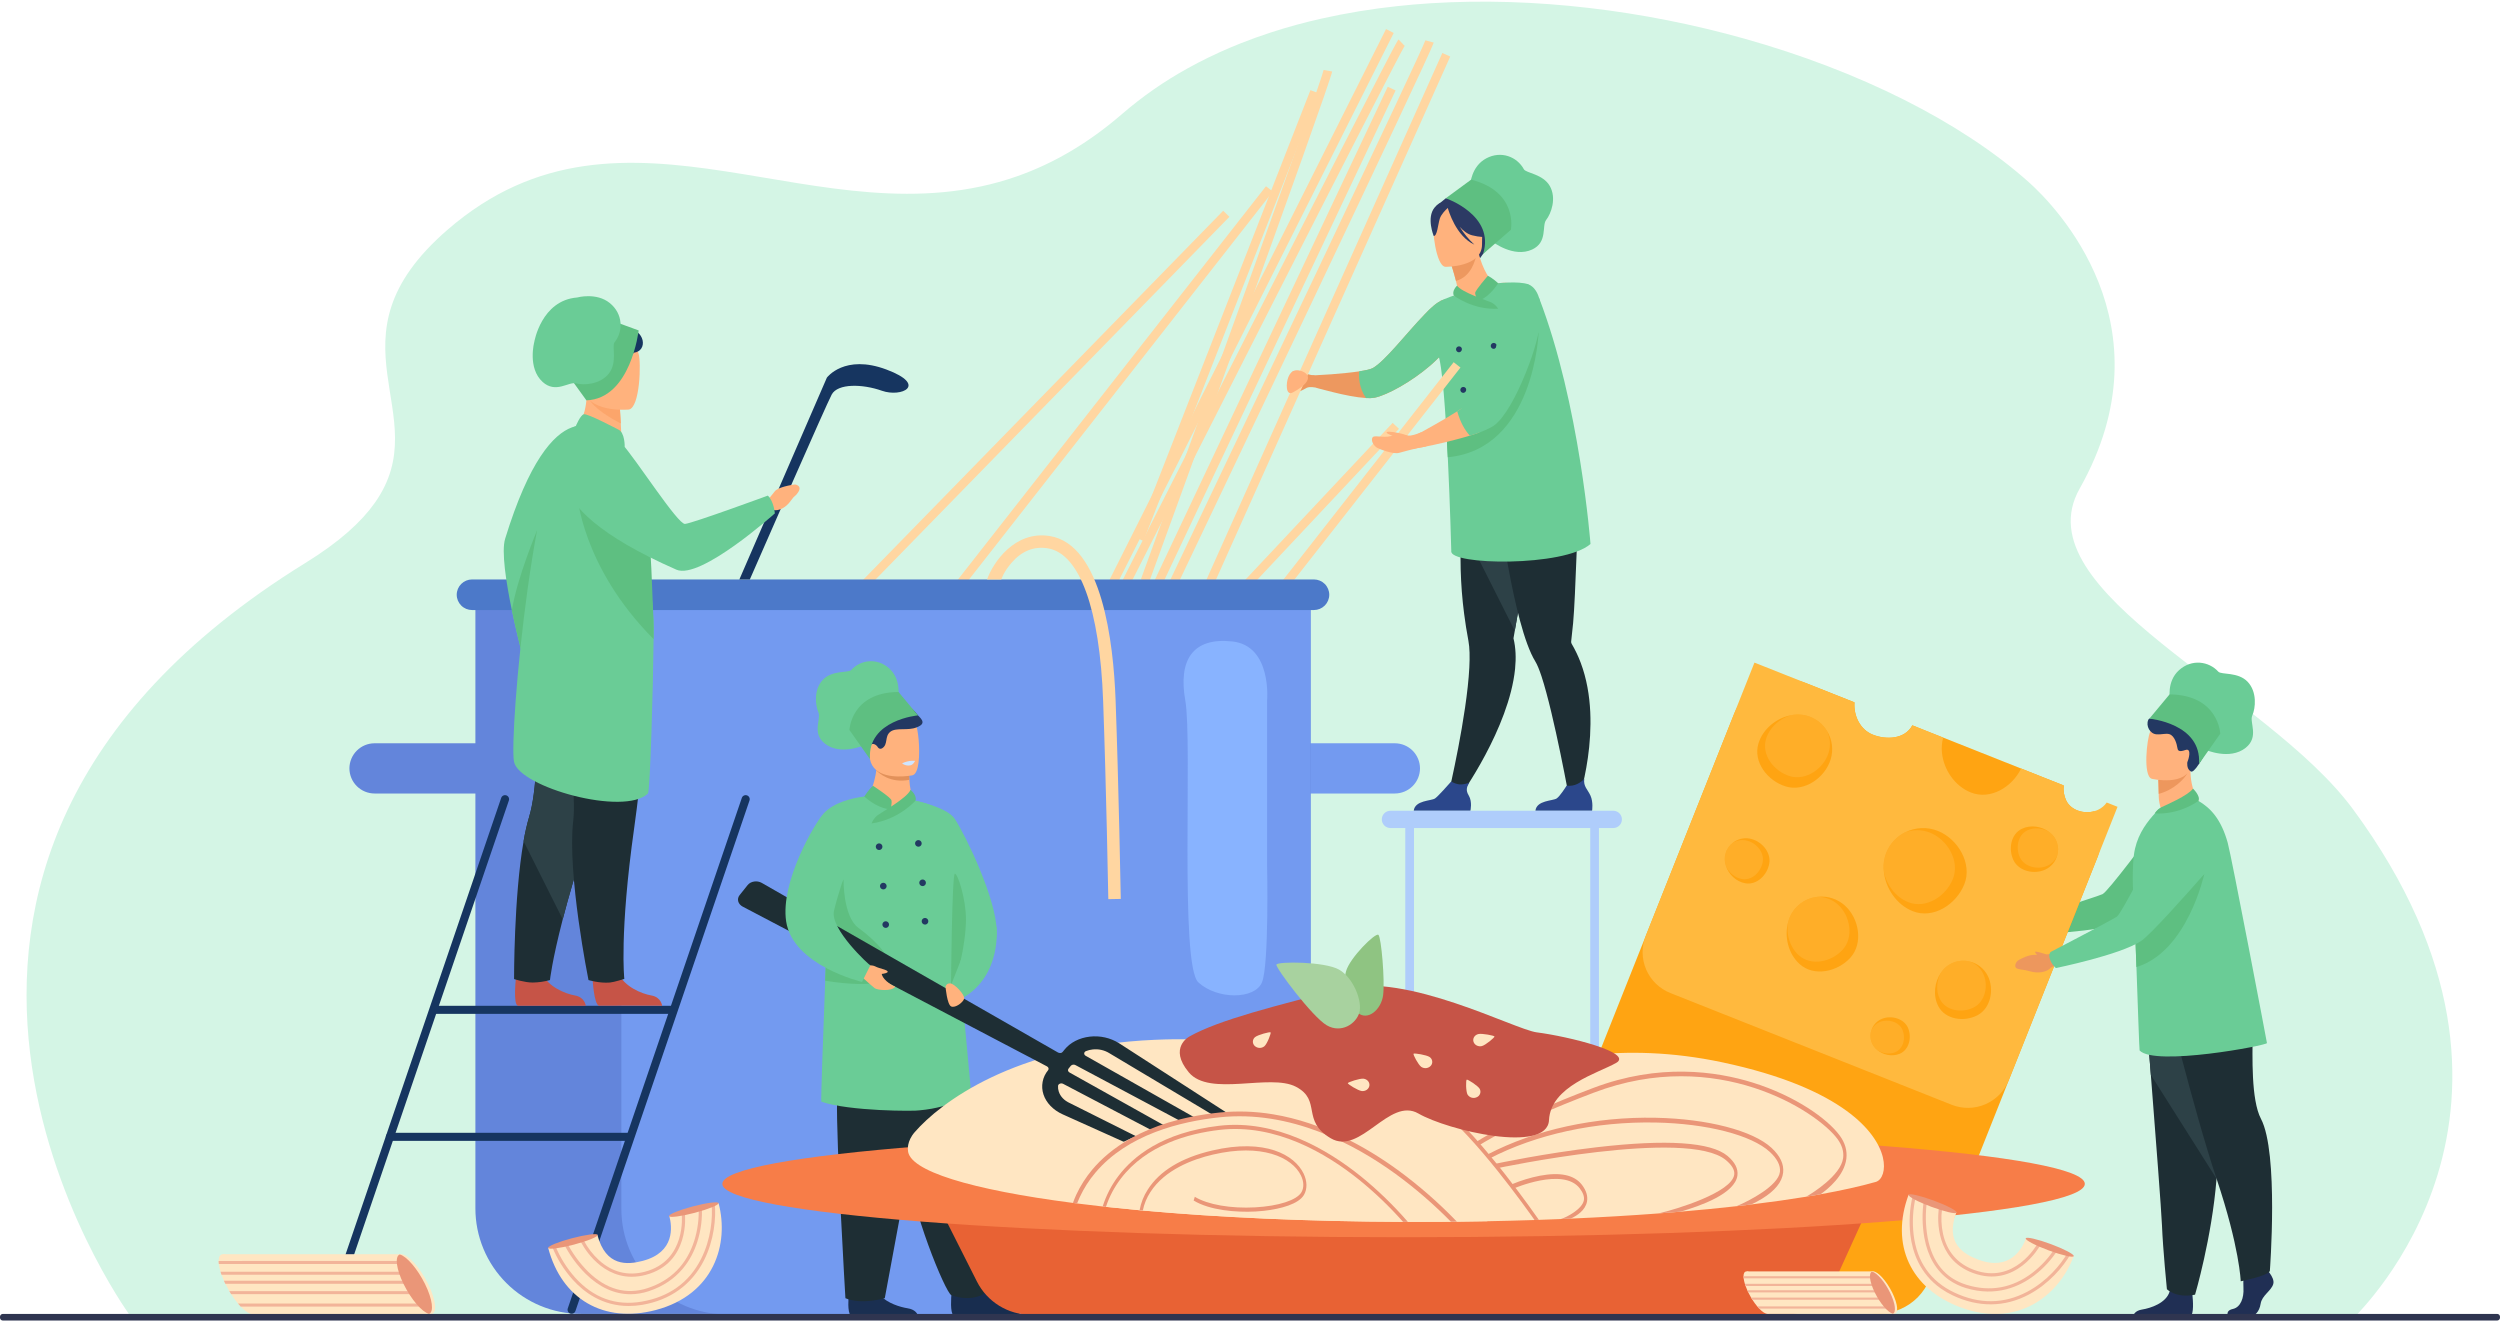 <svg width="762" height="403" viewBox="0 0 762 403" fill="none" xmlns="http://www.w3.org/2000/svg">
<g clip-path="url(#clip0_51_72)">
<path d="M717.683 401.489C674.129 401.489 39.675 401.621 39.309 400.652L39.248 400.529C39.218 400.474 39.197 400.415 39.186 400.353C38.943 399.873 -58.569 265.307 93.024 171.624C103.468 165.172 110.116 159.108 114.244 153.267C133.565 125.936 97.616 103.592 136.477 69.968C190.693 23.062 249.843 74.951 310.12 53.688C320.768 49.932 331.457 43.893 342.155 34.621C348.231 29.391 354.828 24.798 361.843 20.915C362.927 20.312 364.02 19.717 365.124 19.142C369.397 16.926 373.781 14.93 378.258 13.162C381.293 11.965 384.385 10.856 387.534 9.834C392.534 8.213 397.658 6.817 402.904 5.646C410.465 3.955 418.116 2.696 425.82 1.874C429.229 1.502 432.666 1.206 436.129 0.989C467.68 -0.999 501.081 3.186 531.705 11.785C566.447 21.543 597.602 36.989 618.396 55.544C626.291 62.575 662.096 98.951 633.87 148.948C616.049 180.52 690.71 210.668 717.242 246.718C784.698 338.365 718.295 400.294 717.683 401.489Z" fill="#D4F5E5"/>
<path d="M618.558 282.087C618.162 280.091 619.162 279.624 619.162 279.624C619.162 279.624 639.18 273.312 640.857 272.533C642.533 271.754 655.456 254.385 655.456 254.385C655.456 254.385 660.349 247.223 665.206 248.05C669.426 248.767 671.418 251.732 672.343 254.681C672.877 256.4 672.88 258.24 672.351 259.961C671.822 261.682 670.786 263.203 669.378 264.327C662.928 269.506 650.001 279.733 646.826 281.118C639.758 284.189 619.782 284.748 619.782 284.748C619.174 283.967 618.755 283.056 618.558 282.087Z" fill="#5EBF81"/>
<path d="M617.941 279.434C616.935 278.901 614.663 277.737 614.587 278.069C614.537 278.309 614.699 278.683 615.001 279.057C613.676 278.745 612.354 278.6 609.392 279.568C609.097 279.662 608.824 279.814 608.589 280.015C608.354 280.217 608.162 280.464 608.026 280.741C607.777 281.26 607.746 281.877 608.585 282.26C610.261 283.025 609.733 282.506 612.067 283.634C614.4 284.762 617.077 284.784 618.528 283.6L620.596 282.977L620.414 279.473C620.414 279.473 619.187 279.482 617.941 279.434Z" fill="#ED975D"/>
<path d="M566.447 399.197L486.873 367.595C482.751 365.957 479.449 362.751 477.693 358.681C475.937 354.611 475.87 350.011 477.509 345.892L528.591 217.505C530.23 213.387 533.439 210.088 537.512 208.333C541.585 206.578 546.189 206.511 550.311 208.146L565.248 214.079C564.969 218.195 566.972 222.388 570.837 223.927C574.915 225.546 580.585 225.342 582.885 221.085L629.032 239.411C628.847 240.978 629.106 242.566 629.781 243.993C631.223 246.991 635.155 248.181 638.38 247.254C639.564 249.411 640.256 251.803 640.407 254.258C640.557 256.714 640.162 259.172 639.249 261.457L588.17 389.841C587.359 391.881 586.153 393.741 584.623 395.315C583.092 396.889 581.266 398.146 579.248 399.015C577.231 399.884 575.062 400.347 572.866 400.379C570.669 400.41 568.488 400.008 566.447 399.197Z" fill="#FFA412"/>
<path d="M594.868 336.735L509.119 302.672C505.815 301.358 503.169 298.788 501.761 295.526C500.354 292.264 500.3 288.577 501.612 285.275L534.759 201.965L565.24 214.071C564.96 218.186 566.964 222.38 570.829 223.918C574.906 225.538 580.577 225.334 582.877 221.076L592.286 224.815C591.86 226.347 591.734 227.947 591.917 229.527C592.454 234.517 595.718 239.562 600.731 241.553C606.631 243.895 613.262 239.961 616.04 234.246L629.024 239.403C628.839 240.97 629.098 242.558 629.773 243.984C631.215 246.983 635.147 248.172 638.372 247.245C638.77 247.133 639.157 246.986 639.529 246.807C640.57 246.308 641.466 245.55 642.131 244.607L645.423 245.916L612.282 329.235C610.967 332.536 608.394 335.179 605.129 336.586C601.863 337.992 598.173 338.045 594.868 336.735V336.735Z" fill="#FFB93E"/>
<path d="M583.008 277.731C577.997 275.741 574.73 270.696 574.194 265.706C573.894 263.281 574.357 260.823 575.517 258.673C576.677 256.522 578.477 254.784 580.669 253.701H580.688C582.219 252.924 583.898 252.482 585.613 252.405C587.328 252.327 589.04 252.616 590.634 253.251C596.855 255.722 601.206 263.28 598.739 269.495C596.271 275.71 589.229 280.202 583.008 277.731Z" fill="#FFA412"/>
<path opacity="0.5" d="M581.647 274.987C577.693 273.415 574.993 269.643 574.194 265.717C573.894 263.292 574.357 260.835 575.517 258.684C576.677 256.533 578.477 254.795 580.669 253.712H580.688C583.131 252.792 585.829 252.818 588.253 253.784C593.639 255.923 597.406 262.473 595.265 267.853C593.124 273.233 587.032 277.114 581.647 274.987Z" fill="#FFB93E"/>
<path d="M616.264 252.617C618.98 251.311 622.298 251.88 624.553 253.547C625.666 254.342 626.505 255.463 626.952 256.755C627.399 258.047 627.433 259.447 627.048 260.759C626.789 261.682 626.335 262.54 625.718 263.274C625.1 264.009 624.334 264.604 623.469 265.019C620.095 266.641 615.333 265.578 613.713 262.197C612.092 258.815 612.885 254.239 616.264 252.617Z" fill="#FFA412"/>
<path opacity="0.5" d="M617.91 253.103C620.054 252.07 622.63 252.388 624.547 253.547C625.661 254.342 626.499 255.463 626.946 256.755C627.394 258.047 627.427 259.446 627.043 260.759V260.759C626.496 262.107 625.464 263.202 624.151 263.83C621.23 265.226 617.105 264.304 615.7 261.387C614.294 258.469 614.99 254.505 617.91 253.103Z" fill="#FFB93E"/>
<path d="M590.783 306.662C589.075 303.359 589.665 299.255 591.641 296.418C592.583 295.02 593.938 293.949 595.516 293.353C597.095 292.758 598.819 292.667 600.452 293.093V293.093C601.601 293.38 602.675 293.909 603.603 294.644C604.532 295.38 605.292 296.304 605.834 297.356C607.953 301.452 606.793 307.354 602.69 309.471C598.588 311.587 592.901 310.758 590.783 306.662Z" fill="#FFA412"/>
<path opacity="0.5" d="M591.322 304.61C589.975 302.005 590.28 298.822 591.641 296.418C592.584 295.02 593.938 293.949 595.516 293.353C597.095 292.758 598.82 292.667 600.452 293.093V293.093C602.142 293.717 603.538 294.95 604.365 296.549C606.198 300.098 605.203 305.204 601.643 307.042C598.082 308.879 593.158 308.158 591.322 304.61Z" fill="#FFB93E"/>
<path d="M548.5 293.827C544.996 290.639 543.875 285.479 544.979 281.213C545.483 279.125 546.625 277.246 548.246 275.836C549.867 274.426 551.886 273.554 554.025 273.342H554.042C555.542 273.177 557.06 273.334 558.494 273.801C559.929 274.268 561.247 275.035 562.362 276.051C566.71 280.007 567.951 287.568 563.985 291.915C560.02 296.262 552.849 297.783 548.5 293.827Z" fill="#FFA412"/>
<path opacity="0.5" d="M548.235 291.138C545.468 288.626 544.418 284.686 544.979 281.213C545.483 279.125 546.625 277.246 548.246 275.836C549.867 274.426 551.886 273.554 554.025 273.342H554.042C556.336 273.342 558.547 274.198 560.241 275.743C564.008 279.166 565.075 285.719 561.638 289.48C558.201 293.241 551.988 294.564 548.235 291.138Z" fill="#FFB93E"/>
<path d="M531.995 269.23C529.156 268.749 526.887 266.477 526.051 263.925C525.622 262.692 525.588 261.356 525.953 260.103C526.319 258.849 527.066 257.741 528.091 256.931V256.931C528.803 256.354 529.63 255.935 530.517 255.704C531.404 255.472 532.33 255.433 533.233 255.588C536.757 256.183 539.873 259.645 539.278 263.168C538.683 266.692 535.519 269.824 531.995 269.23Z" fill="#FFA412"/>
<path opacity="0.5" d="M530.978 267.94C528.742 267.563 526.906 265.893 526.051 263.933C525.622 262.7 525.588 261.364 525.953 260.111C526.319 258.858 527.066 257.749 528.091 256.939V256.939C529.263 256.187 530.675 255.899 532.048 256.132C535.1 256.649 537.8 259.65 537.283 262.696C536.766 265.742 534.027 268.456 530.978 267.94Z" fill="#FFB93E"/>
<path d="M579.023 321.192C576.701 322.155 573.971 321.532 572.165 320.044C571.277 319.331 570.632 318.36 570.319 317.266C570.006 316.171 570.041 315.006 570.419 313.932V313.932C570.677 313.176 571.093 312.483 571.64 311.899C572.187 311.316 572.852 310.855 573.591 310.548C576.472 309.353 580.384 310.462 581.583 313.34C582.782 316.219 581.891 319.997 579.023 321.192Z" fill="#FFA412"/>
<path opacity="0.5" d="M577.671 320.714C575.84 321.473 573.711 321.094 572.165 320.044C571.277 319.331 570.632 318.36 570.319 317.266C570.006 316.171 570.041 315.006 570.419 313.932V313.932C570.935 312.831 571.844 311.963 572.967 311.498C575.46 310.462 578.85 311.422 579.887 313.913C580.924 316.403 580.164 319.678 577.671 320.714Z" fill="#FFB93E"/>
<path d="M535.972 226.624C537.339 222.09 541.517 218.856 545.848 218.01C547.951 217.566 550.14 217.786 552.112 218.639C554.084 219.493 555.742 220.937 556.856 222.774V222.774C557.65 224.053 558.162 225.486 558.359 226.979C558.555 228.471 558.432 229.988 557.996 231.429C556.3 237.057 550.001 241.427 544.37 239.732C538.739 238.037 534.276 232.247 535.972 226.624Z" fill="#FFA412"/>
<path opacity="0.5" d="M538.295 225.225C539.373 221.648 542.487 219.004 545.857 218.01C547.96 217.566 550.148 217.786 552.121 218.639C554.093 219.493 555.751 220.937 556.865 222.774V222.774C557.854 224.841 558.034 227.203 557.371 229.396C555.901 234.268 550.443 238.051 545.569 236.586C540.695 235.12 536.816 230.097 538.295 225.225Z" fill="#FFB93E"/>
<path d="M670.798 245.157C670.798 245.157 665.768 251.109 659.379 248.619C659.379 248.619 658.005 245.294 657.982 242.845C657.982 242.544 657.982 242.25 657.982 241.971C657.949 239.213 657.856 237.663 657.856 237.663C658.136 237.54 667.638 233.651 667.638 233.972C667.462 241.438 670.798 245.157 670.798 245.157Z" fill="#FFB27D"/>
<path d="M666.67 235.754C665.756 237.448 662.615 240.762 657.973 241.971C657.94 239.213 657.848 237.663 657.848 237.663C658.116 237.593 666.941 235.254 666.67 235.754Z" fill="#ED975D"/>
<path d="M655.861 237.376C655.861 237.376 666.528 239.889 667.987 233.221C669.445 226.554 671.807 222.397 665.058 220.515C658.309 218.633 656.422 220.886 655.394 222.991C654.366 225.097 653.122 236.555 655.861 237.376Z" fill="#FFB27D"/>
<path d="M667.624 235.036C667.769 235.131 668.624 236.65 672.972 227.997C673.654 226.638 675.56 222.885 673.967 220.289C672.374 217.692 667.4 216.204 662.713 215.316C658.027 214.428 659.268 219.147 655.649 218.946C655.469 218.912 655.283 218.944 655.125 219.034C654.966 219.125 654.845 219.268 654.782 219.44C654 221.252 655.308 223.678 657.278 223.818C658.997 223.941 660.176 223.444 661.227 223.773C662.903 224.304 663.507 226.959 663.636 227.81C663.764 228.662 663.954 229.368 666.075 228.609C668.196 227.849 667.034 231.61 666.696 232.331C666.696 232.342 666.408 234.257 667.624 235.036Z" fill="#233862"/>
<path d="M679.143 401.283H685.738C687.135 401.283 688.658 399.901 689.044 397.374C689.429 394.847 692.272 393.465 692.886 391.382C693.501 389.3 690.349 386.39 690.349 386.39L689.824 385.715L689.265 385.008L684.036 386.237C684.036 386.237 683.907 387.479 683.826 389.062C683.758 390.271 683.752 391.482 683.807 392.692C683.96 395.459 683.03 398.435 680.573 398.974C678.117 399.513 679.143 401.283 679.143 401.283Z" fill="#202F54"/>
<path d="M650.135 401.283H667.257C667.382 401.263 667.504 401.228 667.621 401.179C668.764 400.621 668.406 396.232 668.269 394.883C668.244 394.632 668.224 394.484 668.224 394.484C668.224 394.484 662.202 389.674 661.375 393.367C661.347 393.482 661.319 393.594 661.285 393.705C660.24 397.151 655.567 398.731 652.868 399.152C650.805 399.482 650.272 400.682 650.135 401.283Z" fill="#202F54"/>
<path d="M653.586 302.51C653.586 302.51 654.5 313.907 655.576 327.61C657.034 346.222 658.792 369.085 658.966 373.416C659.267 380.937 660.472 392.96 660.472 392.96C660.472 392.96 663.331 395.816 669.051 394.613C669.051 394.613 674.151 377.439 675.607 359.269L675.675 358.37C677.03 339.873 679.137 300.922 679.137 300.922L653.586 302.51Z" fill="#1E2E34"/>
<path d="M653.586 302.51C653.586 302.51 654.5 313.907 655.576 327.61L675.607 359.277L675.675 358.378C677.03 339.881 679.137 300.93 679.137 300.93L653.586 302.51Z" fill="#2D4147"/>
<path d="M659.284 300.079C659.284 300.079 668.54 338.212 675.608 359.269C682.675 380.326 682.971 390.539 682.971 390.539C682.971 390.539 690.981 388.976 691.85 387.418C691.85 387.418 694.594 351.34 689.147 341.029C686.073 335.202 686.587 321.7 686.587 315.549C686.587 304.155 683.03 292.839 683.03 292.839L659.284 300.079Z" fill="#1E2E34"/>
<path d="M690.967 317.928C691.078 318.626 656.755 325.12 652.152 320.184C652.063 320.089 651.579 305.852 651.185 294.76C651.009 289.6 650.847 285.122 650.758 283.064C650.735 282.548 650.719 282.185 650.705 282L650.654 281.283C650.375 277.254 650.171 273.286 650.095 269.755C650.021 267.104 650.083 264.451 650.28 261.806C650.316 261.362 650.364 260.946 650.417 260.555C651.115 255.25 653.686 251.531 656.095 248.731L658.085 246.531C660.469 246.778 662.866 246.21 664.884 244.92C667.274 243.387 669.596 243.837 670.077 244.107C673.785 246.274 677.021 249.691 679.02 256.934C680.123 260.826 690.858 317.146 690.967 317.928Z" fill="#6ACC96"/>
<path d="M661.422 213.214C661.422 213.214 660.304 207.742 664.175 204.263C668.046 200.784 673.238 201.532 676.15 204.729C677.05 205.717 682.178 204.729 685.093 207.82C688.007 210.91 687.502 215.844 686.49 218.1C685.573 220.169 688.647 224.597 684.492 227.925C679.621 231.834 672.195 228.511 672.195 228.511C672.195 228.511 667.093 213.261 661.422 213.214Z" fill="#6ACC96"/>
<path d="M655.126 219.046C655.126 219.046 671.125 220.456 670.259 232.847L676.737 223.633C676.737 223.633 676.262 211.809 661.283 211.647L655.126 219.046Z" fill="#5EBF81"/>
<path d="M671.877 266.357C671.877 266.357 666.743 290.089 651.182 294.76C651.006 289.6 650.844 285.122 650.755 283.064L671.877 266.357Z" fill="#5EBF81"/>
<path d="M623.843 290.915C622.759 290.566 620.319 289.798 620.311 290.153C620.311 290.396 620.529 290.736 620.892 291.052C619.534 290.977 618.204 291.052 615.457 292.529C615.181 292.672 614.938 292.869 614.741 293.109C614.545 293.349 614.399 293.627 614.314 293.925C614.16 294.483 614.227 295.095 615.116 295.321C616.896 295.784 616.292 295.363 618.782 296.069C621.272 296.776 623.919 296.332 625.143 294.913L627.071 293.944L626.283 290.521C626.283 290.521 625.081 290.748 623.843 290.915Z" fill="#ED975D"/>
<path d="M624.927 292.66C624.189 290.764 625.095 290.128 625.095 290.128C625.095 290.128 643.718 280.431 645.233 279.384C646.747 278.337 656.456 258.977 656.456 258.977C656.456 258.977 660.027 251.076 664.957 251.045C669.238 251.02 671.714 253.594 673.14 256.35C673.963 257.951 674.285 259.763 674.063 261.55C673.84 263.336 673.084 265.014 671.893 266.365C666.441 272.583 655.486 284.898 652.611 286.814C646.183 291.077 626.621 295.064 626.621 295.064C625.878 294.404 625.298 293.581 624.927 292.66V292.66Z" fill="#6ACC96"/>
<path d="M668.428 240.366C668.428 240.366 670.82 242.675 670.088 244.096C670.088 244.096 664.524 248.404 656.747 247.932C657.251 247.135 657.954 246.483 658.787 246.039C660.053 245.45 666.997 242.46 668.428 240.366Z" fill="#5EBF81"/>
<path d="M430.987 251.305H428.327V337.689H430.987V251.305Z" fill="#AFCDFB"/>
<path d="M487.36 251.305H484.7V362.357H487.36V251.305Z" fill="#AFCDFB"/>
<path d="M393.19 119.168C394.065 120.743 397.717 118.518 398.366 118.169C399.243 117.828 400.674 118.068 400.674 118.068C400.674 118.068 401.381 114.344 400.465 114.402C399.263 114.478 395.155 112.707 394.151 113.182C393.148 113.657 392.218 117.479 393.19 119.168Z" fill="#ED985F"/>
<path d="M440.682 60.427C440.81 59.981 459.017 65.419 459.177 66.159C460.638 72.986 459.204 74.51 456.851 73.231C455.342 72.411 451.103 78.723 451.103 78.723L438.563 62.172L440.682 60.427Z" fill="#2C3A64"/>
<path d="M399.514 114.447L398.908 117.56C398.908 117.56 399.103 117.63 399.467 117.725C400.584 118.032 403.242 118.811 406.316 119.54C409.67 120.377 413.532 121.165 416.377 121.324C417.27 121.402 418.17 121.364 419.054 121.209C422.966 120.372 430.333 116.251 435.88 111.474C436.021 111.363 436.156 111.245 436.283 111.119C439.195 108.573 441.559 105.859 442.546 103.377C443.1 102.054 443.44 100.652 443.552 99.222C443.66 97.781 443.479 96.333 443.021 94.962C442.983 94.774 442.917 94.593 442.825 94.426C442.458 93.404 441.908 92.458 441.201 91.634C440.701 91.179 439.958 91.248 439.049 91.723V91.748C438.112 92.264 437.247 92.902 436.478 93.647C436.442 93.647 436.409 93.677 436.4 93.7C436.202 93.878 435.992 94.079 435.752 94.297C435.692 94.334 435.638 94.38 435.593 94.434C435.125 94.901 434.648 95.393 434.162 95.908C428.83 101.397 422.111 110.189 418.397 112.205C417.713 112.576 416.198 112.9 414.314 113.188C411.799 113.565 408.585 113.866 405.81 114.084C402.309 114.333 399.514 114.447 399.514 114.447Z" fill="#ED985F"/>
<path d="M414.289 113.18C414.125 114.941 414.203 118.255 416.36 121.324C417.254 121.402 418.154 121.364 419.038 121.209C422.95 120.372 430.317 116.251 435.864 111.474C436.005 111.364 436.139 111.245 436.266 111.119C439.178 108.573 441.542 105.859 442.529 103.377C443.084 102.054 443.423 100.652 443.535 99.222C443.643 97.781 443.463 96.333 443.004 94.962C442.967 94.774 442.901 94.593 442.808 94.426C442.127 92.617 444.862 89.858 444.862 89.858C444.362 89.403 439.941 91.254 439.033 91.715V91.74C438.095 92.255 437.23 92.894 436.462 93.638C436.426 93.638 436.392 93.669 436.384 93.691C436.185 93.87 435.976 94.071 435.735 94.289C435.675 94.326 435.621 94.372 435.576 94.426C435.108 94.893 434.631 95.384 434.145 95.9C428.813 101.389 422.095 110.181 418.381 112.197C417.688 112.568 416.17 112.892 414.289 113.18Z" fill="#6ACC96"/>
<path d="M441.635 241.379L445.067 242.655C445.067 242.655 459.965 222.014 461.798 203.847C462.125 200.602 462.016 197.461 461.309 194.56C461.309 194.56 461.454 193.723 461.708 192.26C461.826 191.576 461.971 190.749 462.136 189.806C462.619 187.033 463.287 183.239 464.05 178.917C465.803 168.977 468.072 156.268 469.838 146.929L468.913 146.63L458.928 143.417L456.86 136.858L449.415 134.904C449.415 134.904 447.738 138.154 446.265 153.51C445.986 155.525 445.74 157.745 445.553 160.155C444.869 169.122 445.107 178.136 446.263 187.056C446.604 189.722 447.034 192.48 447.571 195.311C447.962 197.386 448.02 200.214 447.85 203.461C447.09 218.309 441.635 241.379 441.635 241.379Z" fill="#1E2E34"/>
<path d="M445.539 160.152L461.708 192.26C461.826 191.576 461.971 190.749 462.136 189.806C462.619 187.033 463.287 183.239 464.05 178.917C465.802 168.977 468.072 156.268 469.838 146.929L468.913 146.63L458.928 143.417L456.86 136.858L449.415 134.904C449.415 134.904 447.738 138.154 446.265 153.51C445.975 155.523 445.726 157.742 445.539 160.152Z" fill="#2D4147"/>
<path d="M452.651 139.016L453.025 135.808C459.296 137.484 476.053 131.16 476.053 131.16C476.053 131.16 482.123 136.504 481.329 149.288C480.941 155.531 480.228 182.055 479.487 189.903C479.208 192.748 478.982 194.773 478.887 195.579C478.871 195.825 478.935 196.068 479.068 196.275C480.148 198.111 481.066 200.038 481.81 202.035C489.101 221.442 480.692 245.344 480.692 245.344L478.507 244.464C478.507 244.464 473.719 217.865 469.843 206.114C469.181 204.123 468.549 202.557 467.968 201.618C466.291 198.893 464.707 194.437 463.284 189.138C460.59 179.118 458.422 166.082 456.98 156.022C456.765 156.048 452.651 139.016 452.651 139.016Z" fill="#1E2E34"/>
<path d="M440.673 100.127C442.952 101.14 445.403 101.708 447.895 101.802C458.676 102.391 461.121 92.951 461.569 86.683C460.381 86.273 459.121 86.114 457.869 86.217C457.103 86.259 456.306 86.337 455.633 86.418C454.314 85.728 451.947 82.386 450.577 76.794L450.111 77.009L442.333 80.664C442.333 80.664 443.158 83.193 443.77 85.611C444.245 87.507 444.589 89.336 444.301 89.847C443.689 90.098 443.323 90.254 443.323 90.254C442.124 93.452 441.237 96.758 440.673 100.127V100.127Z" fill="#FFB27D"/>
<path d="M437.968 107.188C438.049 107.403 438.138 107.612 438.247 107.827C440.978 113.704 442.35 167.945 442.35 167.945C441.629 172.322 476.824 172.833 484.783 165.803C484.783 165.803 481.544 123.086 469.111 90.821L465.54 93.865C464.947 93.426 464.193 93.242 464.249 92.689C464.274 92.429 464.307 92.17 464.346 91.91C464.651 90.115 465.176 88.364 465.909 86.697C463.016 85.528 455.65 86.418 455.65 86.418L450.13 90.581L444.317 89.847C439.703 91.659 437.155 93.948 437.155 93.948C439.924 95.763 435.825 101.495 437.968 107.188Z" fill="#6ACC96"/>
<path d="M442.347 80.678C442.347 80.678 443.186 83.205 443.784 85.628C448.33 84.361 449.711 79.586 450.127 77.026L442.347 80.678Z" fill="#ED985F"/>
<path d="M440.556 81.326C440.556 81.326 451.734 81.493 451.718 74.544C451.701 67.594 453.151 62.938 446.022 62.538C438.893 62.139 437.51 64.791 436.948 67.109C436.387 69.426 437.65 81.105 440.556 81.326Z" fill="#FFB27D"/>
<path d="M437.272 63.245C438.996 61.153 440.301 61.611 441.034 62.237C447.129 58.886 451.069 63.825 451.069 63.825C451.568 66.862 453.109 69.632 455.426 71.66C455.426 71.66 453.394 72.919 448.702 71.721C447.268 71.355 445.986 70.325 444.896 69.108C446.139 71.123 447.651 72.961 449.39 74.569C443.781 71.992 441.517 64.208 441.285 63.384C440.603 63.998 439.262 65.339 438.854 66.631C438.295 68.401 438.057 72.042 436.993 71.922C437.001 71.922 434.69 66.383 437.272 63.245Z" fill="#2C3A64"/>
<path d="M467.993 247.134H485.269C485.269 247.134 485.683 244.504 484.78 242.507C483.917 240.592 482.561 239.715 482.886 237.406C481.787 238.523 479.999 239.799 477.5 239.464C477.196 239.958 475.527 242.611 474.505 243.345C473.376 244.155 468.34 243.867 467.993 247.134Z" fill="#2B478B"/>
<path d="M430.9 247.134H448.177C448.177 247.134 448.822 244.381 447.688 242.507C446.684 240.849 447.07 239.905 447.813 238.534C446.897 238.935 445.903 239.126 444.904 239.093C443.99 238.991 443.111 238.682 442.333 238.191C441.59 239.029 438.421 242.641 437.412 243.356C436.291 244.155 431.261 243.867 430.9 247.134Z" fill="#2B478B"/>
<path d="M456.133 105.114C456.073 104.952 455.968 104.811 455.83 104.707C455.693 104.603 455.528 104.541 455.356 104.528C455.185 104.514 455.012 104.55 454.86 104.632C454.708 104.713 454.583 104.836 454.499 104.986C454.415 105.137 454.375 105.308 454.385 105.48C454.396 105.652 454.455 105.817 454.556 105.957C454.658 106.096 454.797 106.204 454.957 106.266C455.118 106.329 455.293 106.345 455.462 106.311C455.709 106.24 455.918 106.074 456.043 105.85C456.169 105.626 456.201 105.361 456.133 105.114V105.114Z" fill="#233862"/>
<path d="M445.553 106.163C445.493 106.001 445.389 105.86 445.251 105.755C445.114 105.651 444.949 105.588 444.777 105.575C444.605 105.561 444.433 105.597 444.281 105.678C444.128 105.759 444.002 105.882 443.918 106.033C443.834 106.183 443.794 106.354 443.804 106.526C443.814 106.699 443.874 106.864 443.975 107.004C444.077 107.143 444.216 107.251 444.377 107.314C444.537 107.376 444.713 107.392 444.882 107.358C445.129 107.288 445.338 107.123 445.464 106.899C445.59 106.675 445.622 106.41 445.553 106.163V106.163Z" fill="#233862"/>
<path d="M457.446 117.482C457.387 117.32 457.282 117.178 457.145 117.074C457.007 116.97 456.843 116.907 456.671 116.893C456.499 116.88 456.326 116.916 456.174 116.997C456.022 117.078 455.896 117.201 455.812 117.351C455.727 117.502 455.688 117.673 455.698 117.845C455.708 118.017 455.767 118.183 455.869 118.323C455.97 118.462 456.11 118.57 456.27 118.632C456.431 118.695 456.606 118.711 456.776 118.677C457.022 118.605 457.23 118.44 457.356 118.216C457.481 117.993 457.514 117.729 457.446 117.482V117.482Z" fill="#233862"/>
<path d="M446.866 118.532C446.807 118.37 446.702 118.228 446.565 118.124C446.428 118.02 446.263 117.957 446.091 117.943C445.919 117.929 445.747 117.965 445.595 118.045C445.442 118.126 445.316 118.249 445.232 118.399C445.147 118.549 445.107 118.721 445.117 118.893C445.127 119.065 445.186 119.231 445.287 119.37C445.388 119.51 445.527 119.618 445.687 119.681C445.848 119.744 446.023 119.76 446.193 119.727C446.44 119.656 446.649 119.491 446.775 119.268C446.901 119.044 446.934 118.779 446.866 118.532V118.532Z" fill="#233862"/>
<path d="M468.971 101.266C468.971 101.266 467.725 136.931 441.285 139.366L440.88 131.744L455.258 120.31L468.971 101.266Z" fill="#5EBF81"/>
<path d="M430.026 133.463L430.931 136.78C430.931 136.78 432.072 136.579 433.882 136.244C434.422 136.144 434.721 136.077 434.721 136.077C436.196 135.775 437.94 135.407 439.818 134.96H439.855C442.47 134.323 445.391 133.586 448.006 132.782C448.61 132.612 449.214 132.411 449.784 132.21C450.186 132.076 450.555 131.931 450.924 131.808L445.424 124.535C445.019 124.836 444.586 125.093 444.147 125.372C441.911 126.813 439.349 128.29 437.035 129.597C435.593 130.434 434.215 131.171 433.075 131.808C431.233 132.827 430.026 133.463 430.026 133.463Z" fill="#FFB27D"/>
<path d="M444.155 125.372C445.161 128.907 446.595 131.235 448.02 132.801C448.624 132.614 449.219 132.422 449.789 132.243C451.941 131.492 453.813 130.688 455.099 129.881C455.226 129.805 455.348 129.719 455.462 129.624C458.5 127.421 462.108 120.938 464.908 113.989C465.299 113.031 465.663 112.071 466.026 111.135C467.249 107.927 468.238 104.634 468.985 101.283C469.353 99.741 469.587 98.171 469.687 96.589C469.721 96.149 469.73 95.707 469.712 95.266C469.662 87.744 465.922 86.708 465.922 86.708C465.844 86.683 465.766 86.655 465.663 86.63C465.014 86.527 464.341 86.965 463.639 87.825C462.753 88.886 461.823 90.617 460.861 92.722C459.38 96.073 457.824 100.4 456.37 104.703C455.566 107.065 454.786 109.427 454.009 111.605C453.568 112.925 453.126 114.17 452.712 115.312C451.905 117.49 451.178 119.255 450.533 120.369C450.113 121.095 448.92 122.105 447.338 123.247C446.388 123.909 445.309 124.632 444.155 125.372Z" fill="#6ACC96"/>
<path d="M448.141 56.206C448.141 56.206 448.42 50.723 452.989 48.277C457.558 45.831 462.421 47.799 464.475 51.591C465.109 52.764 470.316 53.023 472.398 56.725C474.48 60.428 472.806 65.073 471.28 67.017C469.883 68.801 471.811 73.826 466.99 76.057C461.337 78.671 454.932 73.681 454.932 73.681C454.932 73.681 453.618 57.608 448.141 56.206Z" fill="#6ACC96"/>
<path d="M440.682 60.427C440.682 60.427 455.84 65.62 452.031 77.417L460.509 70.054C460.509 70.054 462.882 58.49 448.414 54.746L440.682 60.427Z" fill="#5EBF81"/>
<path d="M456.647 86.329C456.647 86.329 454.971 84.771 453.506 84.067C453.506 84.067 449.625 88.484 449.625 89.325C449.625 90.165 450.516 91.687 450.516 91.687C450.516 91.687 453.501 91.131 456.647 86.329Z" fill="#5EBF81"/>
<path d="M444.116 87.06C444.116 87.06 442.403 88.671 443.135 90.089C443.135 90.089 448.886 94.557 456.647 94.096C456.143 93.3 455.441 92.649 454.61 92.206C453.338 91.608 445.544 89.137 444.116 87.06Z" fill="#5EBF81"/>
<path d="M424.805 10.052L383.554 92.22L383.194 92.949L382.593 94.149L380.242 98.812L374.95 109.352L364.889 129.418L362.754 133.673L360.591 137.986L353.643 151.824L347.339 164.388L341.47 176.055L339.067 180.841C338.044 180.927 337.013 181.011 335.993 181.092L338.388 176.323L351.243 150.732L357.816 137.64L359.982 133.318L364.073 125.171L372.555 108.277L378.58 96.271L381.332 90.785L382.554 88.359L422.463 8.859L424.805 10.052Z" fill="#FFD6A1"/>
<path d="M428.243 13.795C427.125 15.471 408.493 51.948 387.277 93.7C385.849 96.519 384.407 99.359 382.95 102.218C377.557 112.827 372.051 123.663 366.708 134.228L364.528 138.522L364.037 139.497C360.633 146.197 357.302 152.781 354.11 159.091C351.181 164.865 348.37 170.421 345.726 175.659C344.894 177.293 344.081 178.895 343.289 180.466L340.185 180.746C340.785 179.559 341.601 177.954 342.608 175.952C344.108 172.992 346.028 169.201 348.278 164.759C348.705 163.921 349.138 163.061 349.588 162.173L361.605 138.461L361.765 138.148C362.482 136.73 363.208 135.295 363.944 133.843C366.362 129.069 368.877 124.113 371.448 119.045C374.617 112.797 377.875 106.386 381.12 99.976C381.43 99.367 381.738 98.764 382.045 98.156C382.986 96.294 383.908 94.479 384.812 92.711C425.373 12.888 425.94 12.349 426.284 12.023L428.097 13.943C428.187 13.874 428.234 13.801 428.243 13.795Z" fill="#FFD6A1"/>
<path d="M387.944 58.387L386.69 59.992L331.457 130.532L328.067 134.857L293.791 178.63L290.158 183.256L286.766 183.309L290.373 178.697L324.873 134.647L328.268 130.306L385.868 56.762L387.469 58.01L387.944 58.387Z" fill="#FFD6A1"/>
<path d="M374.72 66.081L312.909 129.435L308.639 133.81L264.8 178.744L260.421 183.234L256.805 183.158L261.161 178.691L305.084 133.67L309.368 129.275L372.826 64.236L374.72 66.081Z" fill="#FFD6A1"/>
<path d="M445.153 112.021L443.901 113.623L388.654 184.166L385.267 188.491L350.989 232.269L347.356 236.898C346.238 236.915 345.095 236.935 343.963 236.949L347.571 232.339L382.076 188.281L385.471 183.94L443.071 110.393L444.675 111.655L445.153 112.021Z" fill="#FFD6A1"/>
<path d="M426.407 130.699L365.822 195.225L361.63 199.678L318.666 245.447L314.376 250.015C313.166 250.015 311.962 250.015 310.76 250.015L315.03 245.464L358.081 199.603L362.273 195.135L424.473 128.893L426.407 130.699Z" fill="#FFD6A1"/>
<path d="M399.425 27.469L346.072 163.903L348.534 164.864L401.887 28.43L399.425 27.469Z" fill="#FFD6A1"/>
<path d="M357.539 181.095L352.702 185.135C378.798 130.428 433.382 15.627 434.461 12.285L437.009 12.989C436.146 16.222 365.325 164.77 357.539 181.095Z" fill="#FFD6A1"/>
<path d="M364.708 189.895L358.216 197.922L439.623 16.152L442.034 17.23L364.708 189.895Z" fill="#FFD6A1"/>
<path d="M350.217 177.504L347.733 176.602C366.706 124.498 402.756 24.991 403.441 21.32L406.042 21.797C405.168 26.555 352.47 171.342 350.217 177.504Z" fill="#FFD6A1"/>
<path d="M350.31 186.503L346.557 188.259L422.986 26.44L425.379 27.568L350.31 186.503Z" fill="#FFD6A1"/>
<path d="M429.618 133.016C428.379 132.488 427.083 132.103 425.756 131.872C424.358 131.62 422.511 131.389 422.637 131.872C422.763 132.355 425.736 133.251 425.823 133.463C425.909 133.675 429.618 133.016 429.618 133.016Z" fill="#FFB27D"/>
<path d="M419.524 136.35C420.102 136.791 424.705 138.584 426.457 138.025C427.435 137.718 430.842 136.875 432.217 136.54L434.732 136.051L433.251 131.749C433.19 131.761 433.13 131.778 433.072 131.799C432.513 131.995 431.423 132.528 429.998 132.74C428.251 133.003 426.085 131.903 424.937 132.525C422.536 133.84 419.222 132.508 418.459 133.209C417.894 133.751 418.104 135.253 419.524 136.35Z" fill="#FFB27D"/>
<path d="M392.695 114.919C393.056 114.081 393.813 112.663 395.663 112.861C397.874 113.101 401.867 115.391 394.093 119.593C391.793 120.843 391.966 116.664 392.695 114.919Z" fill="#FFB27D"/>
<path d="M153.08 241.86H114.162C112.132 241.854 110.187 241.045 108.752 239.611C107.316 238.176 106.508 236.232 106.502 234.204V234.204C106.508 232.176 107.316 230.233 108.752 228.798C110.187 227.364 112.132 226.556 114.162 226.551H153.08C155.11 226.556 157.056 227.364 158.492 228.798C159.928 230.232 160.737 232.176 160.743 234.204C160.737 236.233 159.928 238.177 158.492 239.611C157.056 241.045 155.111 241.854 153.08 241.86V241.86Z" fill="#6385DB"/>
<path d="M425.158 241.86H386.24C384.209 241.854 382.264 241.045 380.828 239.611C379.392 238.177 378.583 236.233 378.577 234.204V234.204C378.583 232.176 379.392 230.232 380.828 228.798C382.264 227.364 384.21 226.556 386.24 226.551H425.158C427.187 226.557 429.132 227.365 430.568 228.799C432.003 230.233 432.812 232.176 432.818 234.204V234.204C432.812 236.232 432.003 238.176 430.568 239.61C429.133 241.044 427.188 241.853 425.158 241.86V241.86Z" fill="#739AF0"/>
<path d="M399.467 177.825V368.323C399.466 372.547 398.633 376.73 397.014 380.632C395.396 384.534 393.024 388.079 390.033 391.066C387.043 394.052 383.493 396.42 379.586 398.035C375.679 399.65 371.492 400.48 367.265 400.479H177.091C172.864 400.479 168.678 399.647 164.773 398.031C160.867 396.416 157.318 394.047 154.329 391.061C151.34 388.074 148.969 384.529 147.351 380.627C145.733 376.726 144.9 372.544 144.9 368.32V177.825H399.467Z" fill="#6385DB"/>
<path d="M399.467 177.965V368.463C399.467 386.223 385.114 400.621 367.407 400.621H221.453C203.747 400.621 189.391 386.223 189.391 368.463V177.965H399.467Z" fill="#739AF0"/>
<path d="M400.495 185.939H143.875C142.639 185.936 141.454 185.444 140.579 184.571C139.705 183.698 139.212 182.514 139.208 181.279C139.212 180.043 139.705 178.86 140.579 177.986C141.453 177.112 142.638 176.62 143.875 176.616H400.495C401.732 176.621 402.916 177.113 403.79 177.987C404.663 178.86 405.156 180.044 405.16 181.279V181.279C405.156 182.514 404.663 183.697 403.789 184.57C402.916 185.443 401.731 185.935 400.495 185.939Z" fill="#4C79C9"/>
<path d="M386.212 263.777V213.563C386.212 213.563 387.757 196.833 375.623 195.513C363.489 194.192 359.085 201.236 361.287 213.563C363.489 225.89 359.526 294.14 365.255 299.422C370.984 304.705 382.442 304.705 384.647 299.422C386.852 294.14 386.212 263.777 386.212 263.777Z" fill="#88B3FF"/>
<path d="M337.815 274.063C337.815 273.717 337.172 239.277 336.233 213.566C335.213 185.587 329.048 168.657 319.32 167.121C315.128 166.459 311.428 167.942 308.323 171.532C305.858 174.38 305.204 176.586 305.193 176.617H300.848C302.706 171.421 309.296 161.702 319.912 163.374C335.92 165.887 339.385 195.82 340.034 213.426C340.973 239.174 341.61 273.647 341.615 273.993L337.815 274.063Z" fill="#FFD6A1"/>
<path d="M289.879 397.703C289.907 399.099 290.083 400.448 290.595 400.973H311.093C310.83 400.233 310.093 399.116 307.988 398.775C305.596 398.39 302.256 395.688 300.079 393.39C299.305 392.572 298.336 393.158 298.084 392.033C297.12 387.742 290.108 393.348 290.108 393.348C289.939 394.793 289.863 396.248 289.879 397.703V397.703Z" fill="#182D4F"/>
<path d="M258.568 397.703C258.596 399.099 258.775 400.448 259.287 400.973H279.793C279.534 400.233 278.796 399.116 276.691 398.775C274.299 398.39 270.571 397.24 268.394 394.939C267.602 394.136 267.046 393.131 266.787 392.033C265.823 387.742 258.809 393.348 258.809 393.348C258.638 394.793 258.557 396.248 258.568 397.703V397.703Z" fill="#1A2F51"/>
<path d="M298.081 395.171C295.79 395.903 292.772 395.822 289.977 394.772C288.18 394.093 277.401 367.807 276.756 355.103C276.657 353.832 276.484 352.568 276.239 351.317C275.643 348.039 274.604 343.533 273.405 338.563C270.188 325.24 265.837 308.574 265.932 303.25C266.078 294.983 290.592 301.516 290.592 301.516C290.592 301.516 292.269 308.298 292.615 318.118C293.28 337.606 295.111 370.526 300.088 393.39C300.3 394.359 299.032 394.869 298.081 395.171Z" fill="#1E2E34"/>
<path d="M286.151 306.874L269.682 395.693C269.682 395.693 262.604 397.782 257.685 395.693C257.685 395.693 254.821 347.484 255.139 335.417C255.458 323.35 252.414 303.133 255.832 300.902C259.25 298.671 286.151 306.874 286.151 306.874Z" fill="#1E2E34"/>
<path d="M277.183 243.716C277.183 243.716 288.451 245.637 291.022 249.599C294.7 255.264 303.628 274.141 303.779 283.62C303.986 296.385 290.086 300.679 288.373 295.625C286.975 291.437 283.502 265.245 280.989 257.118L277.183 243.716Z" fill="#6ACC96"/>
<path d="M296.002 333.256C296.002 333.256 290.787 337.48 280.271 338.432C279.086 338.736 258.895 338.736 250.347 335.802C250.17 335.741 250.794 317.654 251.517 299.017C251.517 298.987 251.517 298.959 251.517 298.928C251.593 297.035 251.666 295.128 251.738 293.241C251.772 292.428 251.802 291.619 251.836 290.812C252.057 285.247 252.278 279.867 252.476 275.143C252.87 265.874 253.186 259.156 253.278 258.623C253.591 256.808 253.882 255.272 254.203 253.924C255.134 250.015 256.291 247.871 258.817 246.031C259.063 245.844 261.081 244.825 262.861 243.94L265.655 242.569C265.655 242.569 285.089 243.127 286.953 247.991C288.817 252.855 296.002 333.256 296.002 333.256Z" fill="#6ACC96"/>
<path d="M275.492 244.981C274.475 245.182 273.164 246.12 271.926 246.031C269.498 245.855 266.969 244.222 264.825 242.812C266.287 239.324 266.885 236.572 267.097 234.787C267.097 234.693 267.12 234.603 267.128 234.508C267.21 233.899 267.223 233.283 267.167 232.671H274.947C274.947 232.671 277.077 233.643 277.077 234.313C277.077 234.674 277.077 235.017 277.077 235.343C277.077 236.239 277.127 237.018 277.175 237.688C277.226 238.767 277.359 239.841 277.574 240.899C277.574 240.899 278.533 244.386 275.492 244.981Z" fill="#FFB27D"/>
<path d="M277.183 237.694C271.287 238.833 267.866 235.614 267.097 234.788C266.988 234.67 266.933 234.6 266.933 234.6L267.128 234.514C269.325 233.626 274.305 234.332 277.085 235.352C277.099 236.245 277.136 237.016 277.183 237.694Z" fill="#E2915A"/>
<path d="M265.172 231.398C266.226 237.063 273.556 236.876 276.702 236.521C277.594 236.421 278.153 236.306 278.153 236.306C279.156 236.027 279.715 234.461 279.975 232.398C280.492 228.305 279.841 222.296 279.137 220.761C278.097 218.449 276.135 215.947 268.766 217.751C261.396 219.554 263.822 224.139 265.172 231.398Z" fill="#FFB27D"/>
<path d="M279.422 217.597C278.416 216.201 276.281 214.504 274.341 213.454C270.177 211.204 264.84 213.527 264.823 213.535C258.803 216.179 262.464 229.352 264.303 228.74C265.737 228.263 264.789 227.565 265.421 227.004C266.178 226.328 267.237 227.149 267.578 227.783C267.644 227.891 267.73 227.984 267.833 228.058C267.936 228.131 268.053 228.182 268.177 228.208C268.301 228.235 268.429 228.235 268.552 228.21C268.676 228.185 268.794 228.134 268.897 228.062C270.77 226.878 269.554 224.513 271.343 223.067C273.131 221.621 276.764 222.835 279.447 221.671C282.96 220.384 280.182 218.647 279.422 217.597Z" fill="#233862"/>
<path d="M274.947 232.677C275.298 232.952 275.705 233.149 276.139 233.254C276.573 233.358 277.024 233.368 277.462 233.283C278.387 233.121 278.904 231.92 278.904 231.92C278.904 231.92 277.135 231.602 274.947 232.677Z" fill="#CFE5FF"/>
<path d="M266.938 258.078C266.937 257.878 266.996 257.683 267.107 257.516C267.218 257.35 267.376 257.22 267.561 257.143C267.745 257.066 267.949 257.045 268.145 257.084C268.342 257.123 268.522 257.219 268.664 257.36C268.806 257.501 268.902 257.681 268.942 257.877C268.981 258.074 268.961 258.277 268.885 258.462C268.808 258.647 268.678 258.805 268.512 258.916C268.346 259.027 268.15 259.086 267.95 259.086C267.817 259.087 267.685 259.061 267.563 259.01C267.44 258.96 267.328 258.886 267.234 258.792C267.14 258.699 267.066 258.587 267.015 258.465C266.964 258.342 266.938 258.211 266.938 258.078V258.078Z" fill="#233862"/>
<path d="M278.91 257.07C278.91 256.871 278.969 256.676 279.08 256.51C279.191 256.345 279.349 256.216 279.533 256.139C279.717 256.063 279.92 256.043 280.116 256.082C280.312 256.121 280.491 256.217 280.632 256.358C280.773 256.499 280.87 256.678 280.908 256.874C280.947 257.069 280.927 257.272 280.851 257.456C280.775 257.64 280.645 257.798 280.479 257.908C280.314 258.019 280.119 258.078 279.919 258.078C279.651 258.078 279.395 257.972 279.206 257.783C279.016 257.594 278.91 257.338 278.91 257.07Z" fill="#233862"/>
<path d="M268.218 270.087C268.217 269.887 268.276 269.691 268.387 269.524C268.498 269.358 268.656 269.228 268.84 269.151C269.025 269.074 269.229 269.054 269.425 269.092C269.621 269.131 269.802 269.227 269.944 269.368C270.086 269.51 270.182 269.69 270.221 269.886C270.261 270.082 270.241 270.285 270.164 270.47C270.088 270.655 269.958 270.813 269.792 270.924C269.625 271.035 269.43 271.095 269.229 271.095C268.962 271.095 268.705 270.989 268.515 270.8C268.325 270.611 268.219 270.354 268.218 270.087Z" fill="#233862"/>
<path d="M280.196 269.076C280.196 268.877 280.256 268.682 280.367 268.517C280.478 268.352 280.636 268.223 280.821 268.147C281.005 268.071 281.208 268.052 281.403 268.091C281.599 268.13 281.778 268.226 281.919 268.367C282.06 268.508 282.156 268.688 282.194 268.883C282.233 269.079 282.213 269.281 282.136 269.465C282.06 269.649 281.931 269.807 281.765 269.917C281.599 270.028 281.404 270.087 281.205 270.087C281.072 270.087 280.941 270.061 280.818 270.01C280.695 269.959 280.584 269.885 280.49 269.791C280.397 269.697 280.322 269.585 280.272 269.463C280.221 269.34 280.195 269.209 280.196 269.076V269.076Z" fill="#233862"/>
<path d="M268.953 281.816C268.953 281.616 269.012 281.421 269.124 281.254C269.235 281.088 269.393 280.959 269.578 280.882C269.763 280.806 269.966 280.786 270.162 280.825C270.358 280.864 270.539 280.96 270.68 281.101C270.822 281.243 270.918 281.423 270.957 281.619C270.996 281.815 270.976 282.018 270.899 282.203C270.823 282.387 270.693 282.545 270.527 282.656C270.36 282.767 270.165 282.827 269.965 282.827C269.696 282.827 269.439 282.72 269.249 282.531C269.06 282.341 268.953 282.084 268.953 281.816V281.816Z" fill="#233862"/>
<path d="M280.928 280.808C280.927 280.608 280.986 280.412 281.097 280.246C281.208 280.079 281.365 279.949 281.55 279.872C281.735 279.795 281.939 279.775 282.135 279.814C282.331 279.852 282.512 279.948 282.654 280.089C282.795 280.231 282.892 280.411 282.931 280.607C282.971 280.803 282.951 281.006 282.874 281.191C282.798 281.376 282.668 281.534 282.502 281.645C282.335 281.757 282.14 281.816 281.939 281.816C281.672 281.816 281.415 281.71 281.225 281.521C281.035 281.332 280.928 281.075 280.928 280.808V280.808Z" fill="#233862"/>
<path d="M272.019 298.211C272.019 298.211 267.441 301.516 251.509 298.928C251.585 297.035 251.657 295.128 251.73 293.241C251.764 292.428 251.794 291.619 251.828 290.812C252.049 285.247 252.269 279.867 252.468 275.143C255 271.042 257.115 268.068 257.115 268.068C257.115 268.068 256.914 279.331 261.659 282.827C274.221 292.071 272.019 298.211 272.019 298.211Z" fill="#5EBF81"/>
<path d="M273.765 212.471C273.765 212.471 274.788 207.113 271.057 203.749C267.327 200.385 262.291 201.105 259.477 204.198C258.605 205.153 253.644 204.198 250.813 207.189C247.982 210.179 248.485 214.95 249.452 217.131C250.341 219.133 247.368 223.416 251.386 226.624C256.098 230.399 263.288 227.182 263.288 227.182C263.288 227.182 268.282 212.519 273.765 212.471Z" fill="#6ACC96"/>
<path d="M279.81 218.047C279.81 218.047 264.336 219.409 265.172 231.398L258.906 222.497C258.906 222.497 259.367 211.05 273.857 210.905L279.81 218.047Z" fill="#5EBF81"/>
<path d="M289.871 300.293C289.871 300.293 290.15 266.292 291.044 266.292C291.939 266.292 294.429 274.063 294.429 280.174C294.429 287.863 291.419 300.587 289.871 300.293Z" fill="#5EBF81"/>
<path d="M543.791 400.747H314.245C310.826 400.745 307.474 399.795 304.563 398.002C301.652 396.21 299.296 393.646 297.757 390.595L284.253 363.831H571.377L559.081 390.891C557.748 393.827 555.598 396.317 552.887 398.065C550.175 399.812 547.018 400.743 543.791 400.747Z" fill="#E86234"/>
<path d="M427.813 377.109C542.49 377.109 635.455 369.827 635.455 360.843C635.455 351.86 542.49 344.577 427.813 344.577C313.135 344.577 220.17 351.86 220.17 360.843C220.17 369.827 313.135 377.109 427.813 377.109Z" fill="#F77D48"/>
<path d="M571.844 360.215C571.786 360.236 571.727 360.253 571.668 360.268C566.967 361.6 561.328 362.851 554.9 364.009C553.48 364.266 552.02 364.517 550.518 364.76C545.373 365.598 539.778 366.397 533.79 367.123C532.314 367.309 530.814 367.485 529.29 367.65C523.865 368.259 518.157 368.817 512.165 369.325C509.95 369.512 507.698 369.691 505.41 369.864C496.968 370.495 488.062 371.023 478.783 371.433C477.786 371.475 476.782 371.52 475.776 371.559C473.356 371.66 470.905 371.749 468.438 371.838L467.745 371.861C463.014 372.017 458.204 372.142 453.313 372.235C450.265 372.291 447.191 372.336 444.091 372.371L442.266 372.388C438.991 372.416 435.69 372.43 432.362 372.43H429.146H427.684C398.525 372.31 371.378 371.056 348.373 368.976L347.387 368.884C343.863 368.56 340.44 368.217 337.116 367.854L336.965 367.837L336.11 367.745C333.45 367.449 330.861 367.141 328.344 366.821C327.919 366.771 327.506 366.715 327.078 366.659C296.131 362.65 276.739 356.887 276.739 350.505C276.739 350.505 276.336 347.894 278.826 345.052C286.495 336.268 308.952 318.807 351.939 316.934C384.465 315.51 408.253 322.434 422.659 328.618C433.444 333.256 438.974 337.48 438.974 337.48C439.008 337.458 439.189 337.321 439.533 337.089C441.21 335.919 446.718 332.326 455.493 328.819C470.24 322.931 494.24 317.285 524.948 323.794C543.311 327.68 555.258 333.085 562.781 338.546C576.687 348.642 575.463 358.97 571.844 360.215Z" fill="#FFE6C2"/>
<path d="M498.362 327.393C498.362 327.393 522.846 324.743 540.994 333.337C559.142 341.931 564.234 349.304 563.289 354.648C562.345 359.992 535.872 358.428 535.872 358.428C535.872 358.428 519.056 355.131 517.855 354.648C516.653 354.165 498.362 327.393 498.362 327.393Z" fill="#FFE6C2"/>
<path d="M483.716 366.243C483.224 368.89 480.672 370.546 478.758 371.433C477.76 371.475 476.757 371.52 475.751 371.559C477.341 371.11 482.254 368.594 482.76 365.858C482.961 364.783 482.536 363.554 481.494 362.203C476.464 355.681 461.264 362.29 461.11 362.357L460.831 360.961C463.577 359.811 466.433 358.94 469.354 358.361C475.544 357.194 479.848 358.121 482.156 361.111C483.5 362.862 484.023 364.587 483.716 366.243Z" fill="#EA9678"/>
<path d="M543.501 357.415C543.177 360.271 541.008 362.954 537.054 365.378C535.997 366.02 534.904 366.603 533.781 367.123C532.306 367.309 530.806 367.485 529.282 367.65C533.292 365.975 542.045 361.402 542.523 357.175C542.741 355.248 541.701 353.207 539.449 351.108C533.91 345.973 520.261 342.453 504.667 342.148C486.298 341.783 468.262 345.705 453.853 353.193L453.52 351.822C468.052 344.284 486.217 340.322 504.681 340.694C520.442 341.009 534.304 344.602 539.977 349.879C542.601 352.325 543.789 354.857 543.501 357.415Z" fill="#EA9678"/>
<path d="M303.721 282.455C303.721 282.455 305.509 297.2 293.439 304.191L289.871 300.282L295.622 285.658L303.721 282.455Z" fill="#6ACC96"/>
<path d="M225.435 272.829L227.889 269.757C228.828 268.588 230.77 268.297 232.195 269.11L322.475 320.801C322.703 320.935 322.97 320.989 323.233 320.952C323.495 320.916 323.738 320.792 323.92 320.6L324.479 319.91C326.198 317.771 328.995 316.334 332.145 315.971C335.281 315.604 338.449 316.318 341.124 317.995L375.218 340.007C375.314 340.058 375.398 340.129 375.464 340.215C375.53 340.302 375.577 340.402 375.601 340.508C375.624 340.614 375.625 340.724 375.601 340.83C375.578 340.937 375.532 341.037 375.467 341.124L374.866 341.872C374.681 342.067 374.435 342.193 374.168 342.228C373.901 342.263 373.631 342.205 373.401 342.065L338.201 321.055C336.654 320.073 334.813 319.659 332.994 319.882C332.315 319.957 331.648 320.124 331.013 320.376C330.32 320.656 330.272 321.446 330.929 321.817L371.373 344.711C371.845 344.991 371.979 345.493 371.677 345.87L371.018 346.691C370.84 346.88 370.604 347.005 370.347 347.045C370.09 347.085 369.828 347.038 369.601 346.911L327.799 324.64C327.573 324.514 327.311 324.467 327.055 324.506C326.798 324.546 326.563 324.669 326.385 324.857L325.681 325.734C325.376 326.114 325.513 326.63 325.991 326.898L367.181 349.921C367.656 350.2 367.795 350.706 367.491 351.083L366.87 351.856C366.694 352.041 366.462 352.163 366.209 352.203C365.957 352.244 365.698 352.2 365.473 352.079L324.06 330.36C323.392 330.011 322.534 330.36 322.489 330.989C322.449 331.578 322.526 332.169 322.716 332.728C323.207 334.227 324.392 335.47 326.092 336.226L363.204 354.81C363.713 355.067 363.875 355.606 363.559 355.997L363.182 356.466C363.013 356.646 362.792 356.767 362.55 356.813C362.307 356.858 362.057 356.826 361.835 356.72L323.878 339.641C321.016 338.351 318.893 336.154 318.054 333.605C317.639 332.355 317.549 331.02 317.794 329.726C318.038 328.432 318.609 327.221 319.452 326.209V326.209C319.762 325.821 319.611 325.29 319.116 325.031L226.386 276.347C224.927 275.582 224.499 273.996 225.435 272.829Z" fill="#1E2E34"/>
<path d="M263.395 294.344C263.395 294.344 265.725 293.956 266.826 294.581C267.927 295.206 270.686 295.586 270.563 296.223C270.44 296.859 267 297.13 266.091 296.817C265.183 296.505 263.395 294.344 263.395 294.344Z" fill="#FFB27D"/>
<path d="M262.908 294.659C262.66 294.822 262.452 295.04 262.3 295.296C262.149 295.551 262.058 295.838 262.034 296.134C262.01 296.43 262.054 296.728 262.162 297.004C262.27 297.281 262.441 297.529 262.659 297.73C264.171 299.101 266.128 300.855 266.608 301.201C267.419 301.787 271.736 302.27 272.86 300.751C272.86 300.751 269.227 299.191 268.721 296.77C268.162 294.193 263.394 294.346 263.394 294.346L262.908 294.659Z" fill="#FFB27D"/>
<path d="M262.746 299.291C262.746 299.291 241.644 294.341 239.612 280.808C237.821 268.875 248.276 250.956 251.037 247.949C254.248 244.439 260.105 243.203 263.333 242.784L263.724 242.734C264.862 242.6 265.591 242.572 265.633 242.569L264.957 244.766C264.792 245.302 264.599 245.922 264.398 246.614C262.411 253.117 256.198 268.928 254.197 277.631C252.923 283.17 264.968 294.21 265.275 294.232C265.292 294.232 262.746 299.291 262.746 299.291Z" fill="#6ACC96"/>
<path d="M263.437 242.789C263.437 242.789 264.75 240.659 266.083 239.495C266.083 239.495 271.454 243.007 271.7 243.892C271.946 244.777 271.454 246.634 271.454 246.634C271.454 246.634 268.151 246.922 263.437 242.789Z" fill="#5EBF81"/>
<path d="M288.197 300.751C288.197 300.751 288.652 306.226 289.932 306.774C291.212 307.321 293.618 305.489 293.875 304.353C294.133 303.217 290.938 299.833 289.658 299.743C288.378 299.654 288.197 300.751 288.197 300.751Z" fill="#FFB27D"/>
<path d="M277.53 240.746C277.53 240.746 279.536 242.331 279.061 244.007C279.061 244.007 274.053 249.808 265.647 250.987C266.013 250.027 266.623 249.18 267.416 248.527C268.64 247.608 276.454 243.278 277.53 240.746Z" fill="#5EBF81"/>
<path d="M453.288 372.229C450.24 372.285 447.166 372.331 444.066 372.366L442.241 372.383C438.966 372.411 435.664 372.425 432.337 372.425H429.12H427.659C398.5 372.305 371.353 371.051 348.348 368.971L347.361 368.879C343.838 368.555 340.415 368.211 337.091 367.848V367.874L336.948 367.832L336.135 367.603C333.139 366.729 330.786 365.81 329.149 364.853C328.78 364.641 328.425 364.406 328.087 364.149C327.028 363.345 326.477 362.519 326.477 361.673C326.477 361.673 326.198 359.967 327.93 358.113C330.675 355.153 336.146 350.689 344.899 346.892C353.115 343.324 364.227 340.342 378.68 339.747C381.919 339.613 385.035 339.591 388.025 339.663H388.045C405.875 340.104 419.211 343.913 427.773 347.375C435.243 350.396 439.086 353.163 439.086 353.163C439.086 353.163 459.903 365.743 453.288 372.229Z" fill="#FFE6C2"/>
<path d="M429.115 372.427H427.653C423.545 367.784 419.058 363.488 414.239 359.584C404.26 351.552 388.769 342.391 371.672 344.396C362.268 345.496 349.418 348.966 341.605 359.271C339.629 361.864 338.102 364.769 337.089 367.865V367.89L336.946 367.848L336.091 367.756L336.133 367.62C337.181 364.315 338.787 361.215 340.884 358.453C345.305 352.59 354.219 345.166 371.596 343.136C388.973 341.107 404.654 350.396 414.765 358.523C419.946 362.729 424.748 367.382 429.115 372.427Z" fill="#EA9678"/>
<path d="M444.06 372.366L442.236 372.383C437.028 367.08 431.395 362.212 425.392 357.828C412.817 348.695 393.288 338.284 371.736 340.554C359.884 341.805 343.686 345.755 333.841 357.471C331.948 359.706 330.365 362.185 329.132 364.841C328.811 365.539 328.537 366.198 328.294 366.796C327.869 366.746 327.455 366.69 327.028 366.634C327.307 365.872 327.64 365.031 328.056 364.121C329.334 361.389 330.964 358.836 332.905 356.527C335.498 353.422 339.316 349.935 344.869 346.864C351.243 343.329 359.906 340.344 371.619 339.108C377.076 338.549 382.585 338.726 387.995 339.635H388.015C403.22 342.148 416.564 349.726 426.021 356.6C432.481 361.322 438.517 366.597 444.06 372.366V372.366Z" fill="#EA9678"/>
<path d="M397.446 364.213C395.822 366.98 390.46 368.477 385.256 369.055C384.384 369.152 383.518 369.219 382.671 369.27C376.744 369.593 368.681 368.887 363.824 365.919L364.179 364.783C368.108 367.176 375.154 368.412 382.57 368.002C389.733 367.608 395.269 365.799 396.678 363.395C397.485 362.016 397.435 360.162 396.538 358.308C393.788 352.646 384.429 348.469 369.71 351.915C363.427 353.383 355.024 356.558 350.65 363.328C349.528 365.039 348.742 366.947 348.334 368.951L347.347 368.859C347.754 366.623 348.601 364.489 349.84 362.583C353.473 356.879 360.079 352.875 369.486 350.672C385.695 346.881 394.612 352.068 397.329 357.68C398.452 359.989 398.5 362.429 397.446 364.213Z" fill="#EA9678"/>
<path d="M529.567 358.278C528.857 363.806 518.316 367.578 512.156 369.323C509.941 369.509 507.69 369.689 505.402 369.862C510.963 368.644 527.904 363.409 528.597 358.01C528.773 356.639 527.921 355.159 526.062 353.604C514.325 343.787 456.717 356.002 456.136 356.117L455.993 354.676C456.138 354.645 470.752 351.529 486.644 349.684C508.057 347.196 521.485 348.084 526.554 352.331C528.812 354.235 529.827 356.234 529.567 358.278Z" fill="#EA9678"/>
<path d="M469.041 371.81L468.412 371.833L467.719 371.855C465.227 368.303 449.736 346.545 438.711 338.108L438.938 337.463L439.164 336.824L439.486 337.072C451.572 346.518 468.874 371.565 469.041 371.81Z" fill="#EA9678"/>
<path d="M562.764 353.216C562.116 358.3 557.37 362.265 554.891 364.01C553.472 364.266 552.011 364.517 550.51 364.761C552.438 363.644 561.112 358.292 561.789 352.948C562.035 350.993 561.448 349.039 560.036 347.126C553.76 338.675 523.307 318.804 485.828 333.03C459.894 342.871 450.65 349.223 450.558 349.285L450.133 347.972C450.225 347.908 459.525 341.509 485.58 331.622C505.676 323.992 523.122 326.513 534.223 329.972C547.29 334.046 556.94 340.984 560.707 346.057C562.387 348.316 563.077 350.722 562.764 353.216Z" fill="#EA9678"/>
<path d="M362.536 315.923C362.536 315.923 356.03 319.307 362.36 326.865C368.69 334.423 387.098 327.088 395.015 331.248C402.932 335.408 396.513 341.559 405.593 346.937C414.672 352.314 423.419 334.25 432.329 339.398C441.238 344.547 471.626 351.772 472.135 341.414C472.644 331.056 487.114 327.091 492.586 323.986C498.058 320.882 478.275 315.937 468.413 314.664C461.58 313.782 428.71 296.237 408.946 301.36C389.183 306.483 371.714 310.758 362.536 315.923Z" fill="#C65447"/>
<path d="M421.581 303.306C422.139 298.872 421.022 285.747 420.147 284.946C419.272 284.145 411.38 291.968 410.265 296.066C409.15 300.165 410.698 305.766 413.722 308.574C416.746 311.383 421.016 307.801 421.581 303.306Z" fill="#8FC482"/>
<path d="M451.008 331.868C450.474 330.938 447.347 328.931 447.056 329.076C446.765 329.221 446.777 332.706 447.308 333.624C447.594 334.082 448.039 334.417 448.558 334.566C449.077 334.715 449.633 334.667 450.119 334.431C450.356 334.333 450.569 334.185 450.744 333.999C450.92 333.812 451.054 333.59 451.138 333.348C451.222 333.106 451.254 332.849 451.231 332.594C451.209 332.339 451.133 332.092 451.008 331.868V331.868Z" fill="#FFE6C2"/>
<path d="M385.399 318.885C386.237 318.165 387.503 314.879 387.279 314.661C387.056 314.443 383.367 315.409 382.529 316.127C382.332 316.288 382.172 316.489 382.059 316.717C381.947 316.945 381.884 317.194 381.876 317.448C381.868 317.702 381.915 317.955 382.013 318.189C382.111 318.423 382.258 318.634 382.445 318.807C382.843 319.177 383.363 319.389 383.907 319.403C384.451 319.418 384.981 319.233 385.399 318.885V318.885Z" fill="#FFE6C2"/>
<path d="M415.581 328.783C414.44 328.655 410.847 329.855 410.805 330.151C410.763 330.447 413.921 332.415 415.064 332.547C416.207 332.678 417.249 331.941 417.391 330.902C417.534 329.864 416.729 328.914 415.581 328.783Z" fill="#FFE6C2"/>
<path d="M408.183 295.561C403.801 293.017 389.339 293.026 389.051 294.009C388.763 294.991 400.009 309.968 404.391 312.511C408.773 315.055 413.3 312.117 414.312 308.672C415.323 305.227 412.565 298.104 408.183 295.561Z" fill="#A8D29F"/>
<path d="M451.678 318.843C452.796 318.564 455.608 316.211 455.521 315.923C455.434 315.635 451.69 314.909 450.58 315.183C449.471 315.457 448.814 316.504 449.118 317.512C449.423 318.52 450.566 319.12 451.678 318.843Z" fill="#FFE6C2"/>
<path d="M435.732 322.171C434.816 321.535 431.046 320.935 430.844 321.172C430.643 321.409 432.292 324.553 433.206 325.187C433.654 325.491 434.198 325.622 434.735 325.556C435.273 325.489 435.768 325.23 436.129 324.827C436.294 324.633 436.415 324.406 436.485 324.162C436.554 323.917 436.571 323.661 436.533 323.409C436.496 323.158 436.405 322.917 436.267 322.704C436.129 322.49 435.946 322.309 435.732 322.171Z" fill="#FFE6C2"/>
<path d="M538.761 400.481H577.296L570.924 387.521H532.39L538.761 400.481Z" fill="#FFE6C2"/>
<path d="M571.452 393.998C573.079 397.301 575.429 400.023 576.933 400.42C577.051 400.454 577.173 400.472 577.296 400.473C578.76 400.473 578.526 397.572 576.765 393.993C575.004 390.413 572.389 387.515 570.924 387.515C570.817 387.513 570.71 387.531 570.608 387.568C569.502 387.979 569.832 390.704 571.452 393.998Z" fill="#FFE6C2"/>
<path d="M538.758 400.479C538.085 400.479 537.168 399.864 536.201 398.854C536.009 398.653 535.81 398.432 535.617 398.198C535.078 397.553 534.582 396.873 534.133 396.162C533.997 395.95 533.854 395.729 533.731 395.506C533.452 395.023 533.172 394.521 532.918 394.001C532.904 393.976 532.893 393.948 532.881 393.926C532.772 393.702 532.669 393.485 532.574 393.267C532.376 392.82 532.2 392.382 532.051 391.966C531.973 391.742 531.9 391.522 531.833 391.31C531.661 390.763 531.539 390.203 531.467 389.635C531.438 389.417 531.424 389.198 531.425 388.978C531.425 388.065 531.752 387.521 532.387 387.521C533.021 387.521 533.876 388.079 534.782 388.978C534.98 389.179 535.187 389.397 535.388 389.635C535.845 390.168 536.272 390.728 536.665 391.31C536.813 391.522 536.945 391.742 537.096 391.966C537.356 392.382 537.61 392.82 537.853 393.267C537.968 393.485 538.082 393.702 538.191 393.926C538.191 393.948 538.216 393.976 538.23 394.001C538.485 394.518 538.705 395.023 538.895 395.506C538.985 395.729 539.066 395.95 539.141 396.162C539.377 396.823 539.55 397.504 539.658 398.198C539.692 398.415 539.711 398.634 539.717 398.854C539.748 399.864 539.432 400.479 538.758 400.479Z" fill="#FFE6C2"/>
<path d="M572.612 393.267V393.926H532.881C532.772 393.702 532.669 393.485 532.574 393.267H572.612Z" fill="#F2B499"/>
<path d="M531.836 391.312H536.668H571.79V391.969H537.095H532.051L531.836 391.312Z" fill="#F2B499"/>
<path d="M571.145 388.978V389.634H531.462C531.432 389.417 531.418 389.198 531.42 388.978H571.145Z" fill="#F2B499"/>
<path d="M573.828 395.506V396.159H534.145C534.008 395.947 533.865 395.727 533.742 395.503L573.828 395.506Z" fill="#F2B499"/>
<path d="M575.407 398.198V398.854H536.201C536.008 398.653 535.81 398.432 535.617 398.198H575.407Z" fill="#F2B499"/>
<path d="M571.453 393.998C573.079 397.301 575.429 400.023 576.933 400.42C578.037 400.015 577.707 397.29 576.094 393.998C574.482 390.706 572.123 387.976 570.617 387.577C569.502 387.979 569.832 390.704 571.453 393.998Z" fill="#EA9678"/>
<path d="M174.224 400.439C174.088 400.44 173.953 400.418 173.825 400.375C173.515 400.269 173.26 400.045 173.116 399.751C172.972 399.457 172.95 399.118 173.056 398.809L226.109 243.197C226.215 242.887 226.439 242.632 226.733 242.487C227.027 242.343 227.366 242.321 227.677 242.426C227.987 242.532 228.242 242.756 228.387 243.05C228.532 243.344 228.554 243.683 228.448 243.993L175.392 399.605C175.31 399.849 175.153 400.06 174.943 400.21C174.733 400.36 174.482 400.44 174.224 400.439V400.439Z" fill="#163560"/>
<path d="M100.88 400.439C100.683 400.44 100.49 400.393 100.315 400.304C100.14 400.214 99.99 400.084 99.875 399.925C99.761 399.765 99.686 399.581 99.658 399.387C99.63 399.193 99.648 398.995 99.712 398.809L152.764 243.197C152.817 243.044 152.899 242.902 153.006 242.78C153.113 242.658 153.243 242.559 153.389 242.487C153.534 242.416 153.692 242.374 153.854 242.363C154.016 242.353 154.179 242.374 154.332 242.426C154.486 242.479 154.628 242.561 154.749 242.668C154.871 242.775 154.971 242.905 155.043 243.05C155.114 243.195 155.156 243.354 155.167 243.515C155.177 243.677 155.156 243.839 155.104 243.993L102.056 399.605C101.972 399.849 101.813 400.061 101.602 400.211C101.391 400.361 101.139 400.441 100.88 400.439V400.439Z" fill="#163560"/>
<path d="M204.965 309.027H132.864C132.537 309.027 132.222 308.897 131.991 308.665C131.759 308.434 131.629 308.12 131.629 307.793C131.629 307.465 131.759 307.151 131.991 306.92C132.222 306.689 132.537 306.559 132.864 306.559H204.965C205.293 306.559 205.607 306.689 205.838 306.92C206.07 307.151 206.2 307.465 206.2 307.793C206.2 308.12 206.07 308.434 205.838 308.665C205.607 308.897 205.293 309.027 204.965 309.027Z" fill="#163560"/>
<path d="M191.467 347.741H118.849C118.521 347.741 118.207 347.611 117.976 347.379C117.744 347.148 117.614 346.834 117.614 346.507C117.614 346.179 117.744 345.865 117.976 345.634C118.207 345.402 118.521 345.272 118.849 345.272H191.467C191.794 345.272 192.109 345.402 192.34 345.634C192.572 345.865 192.702 346.179 192.702 346.507C192.702 346.834 192.572 347.148 192.34 347.379C192.109 347.611 191.794 347.741 191.467 347.741V347.741Z" fill="#163560"/>
<path d="M268.824 119.107C262.908 117.01 255.357 116.823 253.504 120.252C251.881 123.253 232.081 168.531 228.551 176.616H225.36L252.032 115.103C252.032 115.103 257.375 107.844 270.16 112.624C282.946 117.404 274.741 121.204 268.824 119.107Z" fill="#163560"/>
<path d="M184.751 146.292C181.89 151.745 164.272 168.547 165.225 170.541C166.095 172.35 165.055 189.943 164.619 196.699C164.513 198.316 164.443 199.304 164.443 199.304C163.867 200.681 162.294 201.278 161.126 201.538C160.673 201.64 160.212 201.706 159.748 201.733C159.748 201.733 159.505 200.834 159.114 199.31C158.384 196.473 157.157 191.456 156.02 186.023C154.262 177.546 152.784 168.051 153.966 164.212C168.599 116.572 183.611 132.078 183.611 132.078C183.611 132.078 187.61 140.84 184.751 146.292Z" fill="#6ACC96"/>
<path d="M164.619 196.699C164.513 198.316 164.443 199.304 164.443 199.304C163.867 200.681 162.294 201.278 161.126 201.538C160.404 200.841 159.732 200.095 159.114 199.304C158.384 196.468 157.157 191.45 156.02 186.017C157.568 176.245 163.68 161.693 163.68 161.693L164.619 196.699Z" fill="#5EBF81"/>
<path d="M157.289 297.823C157.289 297.823 156.272 306.436 157.929 306.559C158.15 306.575 167.766 306.559 167.766 306.559H178.553C178.553 306.559 178.274 303.943 175.219 303.412C172.165 302.882 167.048 300.735 165.198 296.711C163.258 292.456 157.289 297.823 157.289 297.823Z" fill="#C65447"/>
<path d="M156.688 298.417C156.688 298.417 159.866 299.478 162.347 299.478C164.133 299.455 165.908 299.201 167.629 298.724C167.629 298.724 168.227 292.945 171.522 280.208C173.246 273.532 175.714 264.947 179.221 254.281C188.916 224.8 191.867 207.557 192.135 205.924C192.135 205.837 192.155 205.793 192.155 205.793H192.124L162.311 192.701C162.311 192.701 165.994 233.33 161.294 248.926C160.581 251.382 160.012 253.876 159.589 256.398C156.618 273.337 156.688 298.417 156.688 298.417Z" fill="#1E2E34"/>
<path d="M159.589 256.398L171.522 280.208C173.246 273.532 175.714 264.947 179.221 254.281C188.915 224.8 191.867 207.557 192.135 205.924C192.135 205.874 192.135 205.829 192.135 205.779L162.311 192.701C162.311 192.701 165.994 233.33 161.294 248.926C160.581 251.382 160.012 253.876 159.589 256.398Z" fill="#2D4147"/>
<path d="M180.585 297.823C180.585 297.823 180.982 306.436 182.639 306.559C182.86 306.575 191.185 306.525 191.185 306.525L201.804 306.559C201.804 306.559 201.584 303.945 198.529 303.415C195.475 302.884 190.358 300.737 188.505 296.714C186.535 292.456 180.585 297.823 180.585 297.823Z" fill="#C65447"/>
<path d="M197.478 193.659C197.478 193.659 197.867 219.987 193.306 252.313C188.745 284.639 190.293 298.361 190.293 298.361C190.293 298.361 187.161 299.375 185.895 299.478C182.675 299.741 179.372 298.724 179.372 298.724C179.372 298.724 172.847 266.387 174.716 250.205C176.586 234.023 165.773 194.686 165.773 194.686L197.478 193.659Z" fill="#1E2E34"/>
<path d="M175.764 131.009L180.993 135.596L189.528 135.219C189.505 134.533 189.349 131.671 189.206 129.077C189.206 128.923 189.187 128.773 189.178 128.622C189.053 126.416 188.944 124.521 188.944 124.521L181.652 119.997L178.933 118.322C178.933 118.367 178.821 120.735 178.802 121.078C178.503 127.201 175.764 131.009 175.764 131.009Z" fill="#FFB27D"/>
<path d="M199.216 194.798C199.096 208.694 198.168 241.204 197.486 241.865C190.243 248.845 158.362 239.95 156.685 232.252C155.008 224.555 163.113 133.558 175.482 129.926C178.047 129.172 189.538 136.459 189.538 136.459C189.538 136.459 193.929 139.232 195.343 146.401C195.865 149.059 197.579 168.011 198.571 180.679C198.833 184.054 199.048 186.983 199.177 189.035C199.227 189.884 199.239 191.953 199.216 194.798Z" fill="#6ACC96"/>
<path d="M179.383 121.259C180.682 124.389 186.691 127.787 189.217 129.077C189.217 128.923 189.197 128.773 189.189 128.622C189.063 126.416 188.954 124.52 188.954 124.52L181.663 119.997C179.947 119.735 178.846 119.969 179.383 121.259Z" fill="#FCA56B"/>
<path d="M191.651 124.833C191.651 124.833 178.455 126.059 177.818 117.837C177.181 109.614 175.049 104.237 183.446 103.106C191.844 101.975 193.725 104.988 194.608 107.679C195.491 110.371 195.066 124.303 191.651 124.833Z" fill="#FFB27D"/>
<path d="M193.133 107.526L189.019 113.888C187.239 113.101 186.384 113.45 186.079 116.223C185.774 118.995 181.222 121.96 179.092 119.084C179.092 119.084 170.901 104.644 173.076 102.179C176.513 98.27 184.813 99.311 190.665 99.836C196.766 100.375 197.593 107.015 193.133 107.526Z" fill="#163560"/>
<path d="M199.216 194.798C177.103 172.568 175.862 150.338 175.862 150.338C187.658 156.988 194.672 157.1 198.308 169.181C198.571 172.557 199.049 186.983 199.177 189.035C199.228 189.884 199.239 191.953 199.216 194.798Z" fill="#5EBF81"/>
<path d="M234.624 151.667C234.624 151.667 235.742 150.299 236.172 149.74C236.731 148.936 239.21 148.065 242.32 147.663C242.32 147.663 244.679 147.959 243.248 150.089C242.295 151.513 242.41 150.673 241.012 152.661C239.615 154.649 237.452 155.83 235.703 155.453L233.718 155.816L232.237 152.697L234.624 151.667Z" fill="#FFB27D"/>
<path d="M174.308 137.9C174.308 137.9 158.314 152.633 206.166 173.637C213.469 176.843 236.172 156.486 236.172 156.486C236.172 156.486 235.873 152.725 234.029 151.061C234.029 151.061 211.281 159.423 208.802 159.691C206.605 159.931 193.733 139.74 189.539 135.228C185.344 130.716 174.308 137.9 174.308 137.9Z" fill="#6ACC96"/>
<path d="M194.661 100.713C194.661 100.713 192.28 121.544 178.732 122.024L172.55 113.461C172.55 113.461 186.342 108.517 185.009 97.189L194.661 100.713Z" fill="#5EBF81"/>
<path d="M175.91 90.676C175.91 90.676 181.745 89.048 185.839 92.351C189.933 95.654 190.031 100.964 187.286 104.382C186.448 105.437 188.259 110.401 185.61 113.808C182.96 117.214 177.966 117.493 175.549 116.851C173.333 116.265 169.401 120.042 165.399 116.421C160.718 112.183 162.848 104.228 162.848 104.228C162.848 104.228 164.971 91.553 175.91 90.676Z" fill="#6ACC96"/>
<path d="M188.441 130.92C188.278 130.85 178.995 125.911 177.913 126.268C176.832 126.626 175.482 129.929 175.482 129.929L190.411 136.225C190.411 136.225 190.523 131.791 188.441 130.92Z" fill="#6ACC96"/>
<path d="M76.966 400.54H131.271L122.289 382.278H67.987L76.966 400.54Z" fill="#FFE6C2"/>
<path d="M123.035 391.413C125.327 396.067 128.625 399.906 130.76 400.47C130.925 400.518 131.096 400.544 131.268 400.546C133.333 400.546 133.001 396.458 130.522 391.413C128.043 386.368 124.354 382.286 122.289 382.286C122.138 382.284 121.987 382.309 121.845 382.361C120.288 382.925 120.752 386.762 123.035 391.413Z" fill="#FFE6C2"/>
<path d="M76.963 400.537C76.013 400.537 74.728 399.672 73.358 398.248C73.079 397.969 72.799 397.653 72.537 397.321C71.778 396.413 71.08 395.456 70.446 394.456C70.254 394.155 70.063 393.845 69.887 393.529C69.485 392.848 69.099 392.133 68.739 391.407L68.689 391.301C68.535 390.989 68.392 390.681 68.258 390.377C67.979 389.743 67.727 389.129 67.52 388.54C67.409 388.225 67.305 387.917 67.216 387.619C66.971 386.849 66.797 386.058 66.696 385.257C66.656 384.949 66.636 384.64 66.637 384.33C66.654 383.045 67.098 382.278 67.993 382.278C68.887 382.278 70.091 383.045 71.366 384.33C71.645 384.609 71.925 384.924 72.221 385.257C72.868 386.007 73.47 386.796 74.023 387.619C74.23 387.917 74.429 388.225 74.63 388.54C74.996 389.129 75.354 389.743 75.695 390.377C75.857 390.681 76.016 390.989 76.172 391.301C76.192 391.335 76.209 391.374 76.226 391.407C76.583 392.136 76.899 392.848 77.167 393.529C77.29 393.845 77.405 394.155 77.511 394.456C77.843 395.386 78.087 396.345 78.24 397.321C78.288 397.628 78.315 397.937 78.322 398.248C78.358 399.672 77.913 400.537 76.963 400.537Z" fill="#FFE6C2"/>
<path d="M124.67 390.377V391.301H68.68C68.527 390.989 68.384 390.682 68.25 390.377H124.67Z" fill="#F2B499"/>
<path d="M67.207 387.619H74.018H123.51V388.543H74.622H67.512L67.207 387.619Z" fill="#F2B499"/>
<path d="M122.602 384.33V385.27H66.688C66.647 384.963 66.628 384.654 66.629 384.344L122.602 384.33Z" fill="#F2B499"/>
<path d="M126.37 393.529V394.456H70.447C70.254 394.155 70.064 393.845 69.888 393.529H126.37Z" fill="#F2B499"/>
<path d="M128.605 397.321V398.248H73.358C73.079 397.969 72.799 397.653 72.537 397.321H128.605Z" fill="#F2B499"/>
<path d="M123.035 391.413C125.327 396.067 128.625 399.906 130.76 400.47C132.313 399.898 131.85 396.059 129.566 391.413C127.283 386.767 123.977 382.925 121.845 382.361C120.288 382.925 120.752 386.762 123.035 391.413Z" fill="#EA9678"/>
<path d="M199.848 399.303C184.075 403.455 171.215 396.025 167.087 380.373L182.091 376.423C184.637 386.08 191.19 385.55 195.894 384.313C205.789 381.708 204.87 373.89 204.015 370.652L219.019 366.701C222.294 379.111 217.689 394.607 199.848 399.303Z" fill="#FFE6C2"/>
<path d="M191.607 398.069C183.628 398.069 178.036 393.895 174.593 390.078C171.915 387.102 169.781 383.679 168.289 379.966L169.214 379.62C170.673 383.22 172.742 386.542 175.331 389.439C180.92 395.626 187.739 398.08 195.586 396.735C203.934 395.302 210.02 390.933 213.673 383.749C216.708 377.783 217.306 371.093 216.873 366.821L217.851 366.715C218.309 371.132 217.68 378.045 214.548 384.207C210.8 391.583 204.297 396.257 195.748 397.723C194.38 397.956 192.995 398.071 191.607 398.069Z" fill="#F2B499"/>
<path d="M192.141 394.484C187.348 394.484 182.723 392.396 178.542 388.294C175.825 385.589 173.56 382.465 171.835 379.042L172.724 378.609C174.412 381.928 176.614 384.96 179.249 387.593C184.819 393.046 190.922 394.735 197.389 392.619C204.532 390.274 209.319 385.407 211.619 378.157C212.664 374.825 213.11 371.335 212.935 367.848L213.916 367.756C214.114 371.366 213.657 374.983 212.566 378.43C210.92 383.651 207.002 390.517 197.691 393.571C195.901 394.169 194.027 394.477 192.141 394.484V394.484Z" fill="#F2B499"/>
<path d="M192.549 389.16C182.208 389.16 177.092 378.615 177.036 378.492L177.922 378.059C179.107 380.334 180.683 382.384 182.577 384.115C186.663 387.803 191.366 388.984 196.55 387.622C209.311 384.271 207.81 370.286 207.793 370.146L208.771 370.026C208.788 370.177 210.381 385.025 196.796 388.59C195.411 388.963 193.983 389.154 192.549 389.16V389.16Z" fill="#F2B499"/>
<path d="M182.186 376.398C182.332 376.939 179.065 378.271 174.895 379.368C170.726 380.466 167.23 380.915 167.087 380.374C166.944 379.832 170.206 378.5 174.378 377.403C178.55 376.306 182.044 375.853 182.186 376.398Z" fill="#EA9678"/>
<path d="M219.019 366.701C219.164 367.243 215.9 368.574 211.728 369.672C207.555 370.769 204.062 371.218 203.92 370.677C203.777 370.135 207.038 368.803 211.211 367.706C215.383 366.609 218.871 366.159 219.019 366.701Z" fill="#EA9678"/>
<path d="M597.613 398.499C582.32 392.817 576.094 379.343 581.739 364.157L596.285 369.563C592.8 378.924 598.459 382.258 603.02 383.953C612.611 387.518 616.364 380.602 617.535 377.459L632.067 382.864C627.602 394.906 614.903 404.923 597.613 398.499Z" fill="#FFE6C2"/>
<path d="M591.585 392.748C585.062 388.157 582.899 381.526 582.281 376.425C581.814 372.448 582.048 368.42 582.975 364.523L583.93 364.772C583.047 368.555 582.824 372.463 583.271 376.322C584.277 384.595 588.432 390.525 595.623 393.937C603.272 397.567 610.767 397.502 617.896 393.73C623.815 390.598 628.169 385.48 630.271 381.725L631.131 382.202C628.96 386.075 624.46 391.365 618.346 394.601C611.03 398.474 603.02 398.552 595.187 394.83C593.929 394.24 592.724 393.543 591.585 392.748V392.748Z" fill="#F2B499"/>
<path d="M594.083 390.131C590.171 387.373 587.586 383.006 586.538 377.249C585.875 373.473 585.823 369.614 586.384 365.822L587.36 365.981C586.828 369.665 586.881 373.411 587.516 377.079C588.927 384.743 592.94 389.643 599.449 391.622C606.642 393.817 613.361 392.594 619.419 387.993C622.194 385.87 624.57 383.273 626.439 380.323L627.295 380.812C625.37 383.876 622.909 386.569 620.029 388.761C615.672 392.08 608.512 395.439 599.139 392.58C597.335 392.036 595.628 391.21 594.083 390.131Z" fill="#F2B499"/>
<path d="M597.49 386.005C589.042 380.061 590.937 368.491 590.959 368.359L591.934 368.516C591.591 371.057 591.698 373.639 592.25 376.143C593.463 381.512 596.626 385.181 601.657 387.055C614.017 391.656 620.853 379.363 620.92 379.237L621.789 379.703C621.716 379.834 614.459 392.887 601.299 387.987C599.949 387.494 598.668 386.827 597.49 386.005Z" fill="#F2B499"/>
<path d="M596.378 369.61C596.182 370.135 592.745 369.331 588.704 367.843C584.663 366.355 581.544 364.696 581.74 364.172C581.935 363.647 585.373 364.451 589.414 365.939C593.455 367.427 596.573 369.077 596.378 369.61Z" fill="#EA9678"/>
<path d="M632.079 382.878C631.883 383.403 628.446 382.599 624.405 381.11C620.363 379.622 617.245 377.964 617.44 377.439C617.636 376.914 621.073 377.701 625.114 379.204C629.155 380.706 632.274 382.35 632.079 382.878Z" fill="#EA9678"/>
<path d="M761.137 400.481H0.864C0.387 400.481 0 400.868 0 401.344V401.637C0 402.114 0.387 402.5 0.864 402.5H761.137C761.613 402.5 762 402.114 762 401.637V401.344C762 400.868 761.613 400.481 761.137 400.481Z" fill="#2F3550"/>
<path d="M491.719 252.386H423.81C423.464 252.386 423.121 252.317 422.801 252.185C422.481 252.052 422.19 251.858 421.945 251.614C421.7 251.369 421.506 251.078 421.373 250.759C421.241 250.439 421.172 250.096 421.172 249.75V249.75C421.172 249.404 421.241 249.061 421.373 248.741C421.506 248.421 421.7 248.131 421.945 247.886C422.19 247.641 422.481 247.447 422.801 247.315C423.121 247.182 423.464 247.114 423.81 247.114H491.719C492.419 247.114 493.09 247.392 493.585 247.886C494.08 248.38 494.358 249.051 494.358 249.75V249.75C494.358 250.096 494.29 250.439 494.157 250.759C494.025 251.079 493.831 251.37 493.586 251.614C493.341 251.859 493.05 252.053 492.729 252.186C492.409 252.318 492.066 252.386 491.719 252.386Z" fill="#AFCDFB"/>
</g>
<defs>
<clipPath id="clip0_51_72">
<rect width="762" height="402" fill="white" transform="translate(0 0.5)"/>
</clipPath>
</defs>
</svg>
